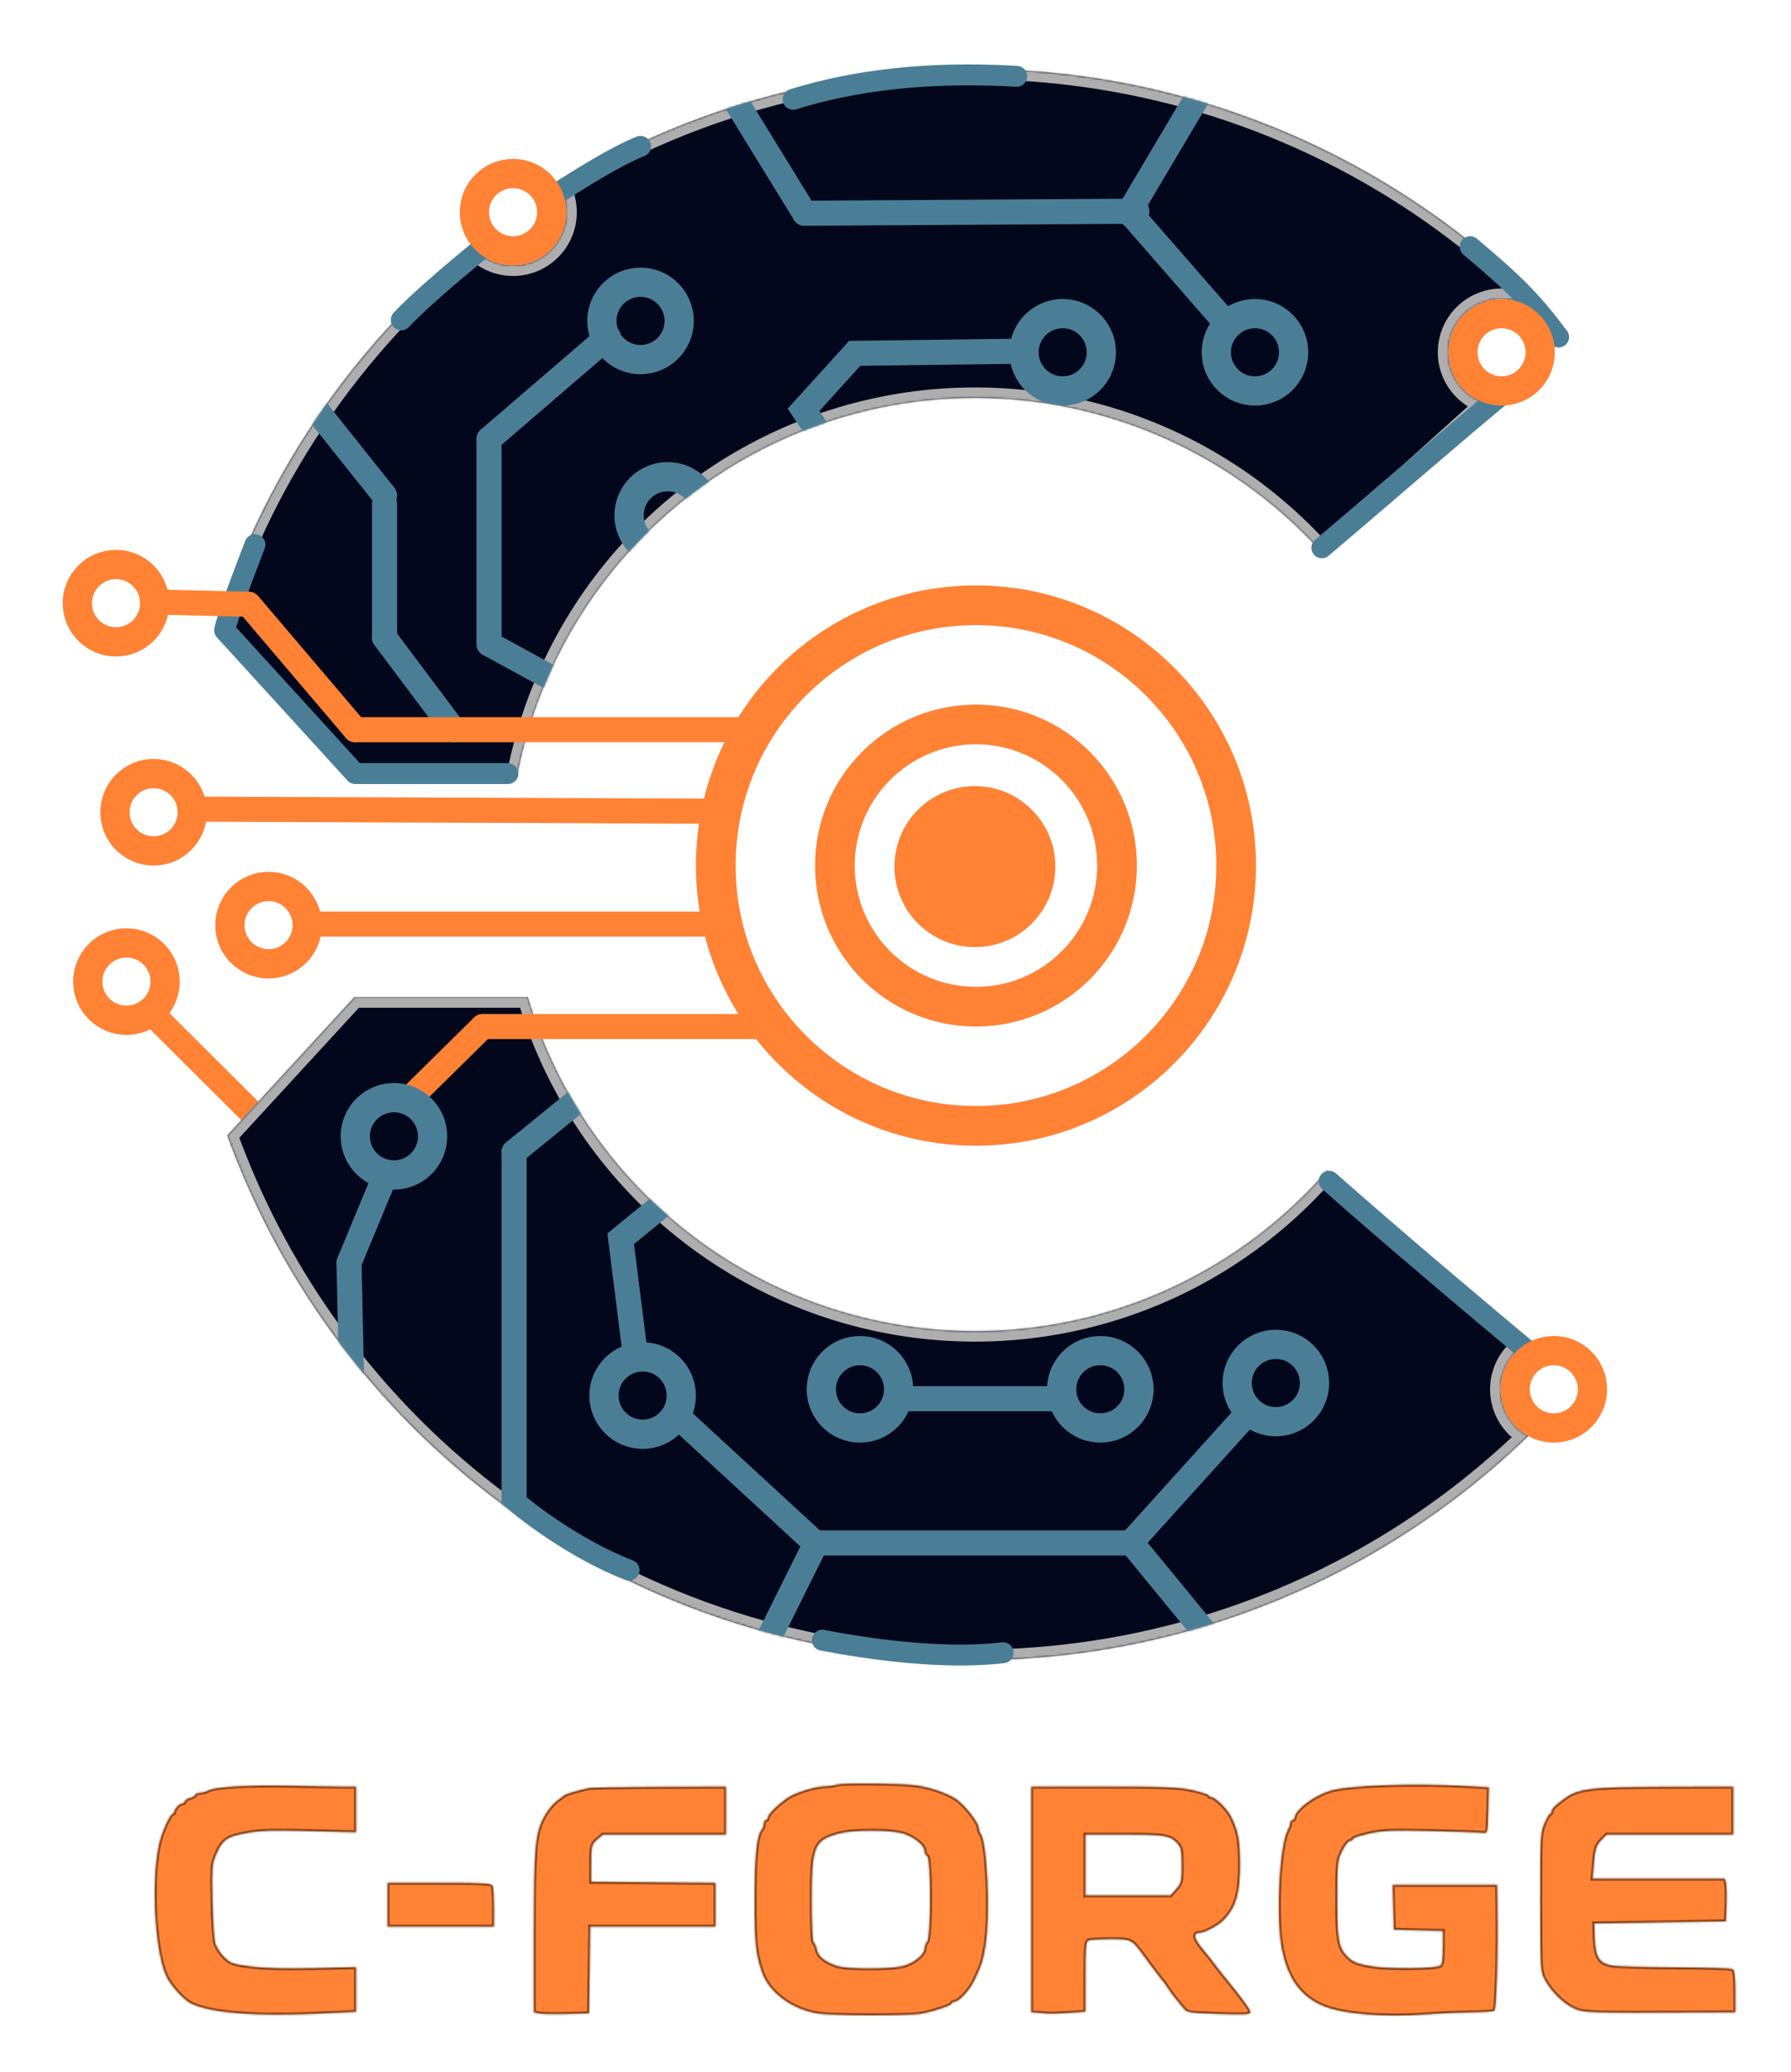 <svg width="857" height="991" viewBox="0 0 857 991" fill="none" xmlns="http://www.w3.org/2000/svg">
<g filter="url(#filter0_d_3279_3805)">
<g filter="url(#filter1_d_3279_3805)">
<path d="M67 475L114.928 522.707" stroke="#FF8235" stroke-width="12" stroke-linecap="round"/>
</g>
<mask id="path-2-inside-1_3279_3805" fill="white">
<path d="M242.56 467.001C249.412 490.091 259.993 512.053 274.015 531.974C300.095 569.025 336.834 597.261 379.349 612.93C421.199 628.353 466.694 630.879 509.968 620.209L512.026 619.691C555.913 608.426 595.332 584.07 625.044 549.862L720.355 632.645C712.952 637.108 708 645.226 708 654.501C708 664.131 713.339 672.513 721.218 676.851C673.887 722.683 615.314 755.579 551.136 772.053L549.382 772.498C475.672 791.045 398.095 787.093 326.652 761.148L324.952 760.526C252.475 733.815 189.844 685.678 145.384 622.515C125.84 594.749 110.215 564.657 98.78 533.089L159.532 467.001H242.56ZM318.571 48.892C390.557 20.886 469.363 15.451 544.512 33.311C619.661 51.172 687.595 91.481 739.283 148.88L733.603 153.994C731.475 142.06 721.046 133 708.5 133C694.417 133 683 144.417 683 158.5C683 170.118 690.77 179.92 701.396 182.996L622.393 254.142L620.964 252.57C591.304 220.257 552.779 197.399 510.204 186.851L508.141 186.351C464.059 175.874 417.832 179.062 375.605 195.49L373.63 196.269C332.249 212.824 296.755 241.396 271.74 278.322L270.558 280.086C253.829 305.295 242.481 333.52 237.041 363.001H159.532L92.918 291.41C103.774 256.195 119.746 222.549 140.495 191.602L141.507 190.101C162.459 159.171 187.725 131.678 216.375 108.365C221.048 113.66 227.883 117 235.5 117C249.583 117 261 105.583 261 91.5C261 86.978 259.821 82.731 257.756 79.049C276.488 67.572 296.263 57.689 316.886 49.553L318.571 48.892Z"/>
</mask>
<path d="M242.56 467.001C249.412 490.091 259.993 512.053 274.015 531.974C300.095 569.025 336.834 597.261 379.349 612.93C421.199 628.353 466.694 630.879 509.968 620.209L512.026 619.691C555.913 608.426 595.332 584.07 625.044 549.862L720.355 632.645C712.952 637.108 708 645.226 708 654.501C708 664.131 713.339 672.513 721.218 676.851C673.887 722.683 615.314 755.579 551.136 772.053L549.382 772.498C475.672 791.045 398.095 787.093 326.652 761.148L324.952 760.526C252.475 733.815 189.844 685.678 145.384 622.515C125.84 594.749 110.215 564.657 98.78 533.089L159.532 467.001H242.56ZM318.571 48.892C390.557 20.886 469.363 15.451 544.512 33.311C619.661 51.172 687.595 91.481 739.283 148.88L733.603 153.994C731.475 142.06 721.046 133 708.5 133C694.417 133 683 144.417 683 158.5C683 170.118 690.77 179.92 701.396 182.996L622.393 254.142L620.964 252.57C591.304 220.257 552.779 197.399 510.204 186.851L508.141 186.351C464.059 175.874 417.832 179.062 375.605 195.49L373.63 196.269C332.249 212.824 296.755 241.396 271.74 278.322L270.558 280.086C253.829 305.295 242.481 333.52 237.041 363.001H159.532L92.918 291.41C103.774 256.195 119.746 222.549 140.495 191.602L141.507 190.101C162.459 159.171 187.725 131.678 216.375 108.365C221.048 113.66 227.883 117 235.5 117C249.583 117 261 105.583 261 91.5C261 86.978 259.821 82.731 257.756 79.049C276.488 67.572 296.263 57.689 316.886 49.553L318.571 48.892Z" fill="#02071B"/>
<path d="M242.56 467.001L247.353 465.578L246.291 462.001H242.56V467.001ZM274.015 531.974L269.926 534.852L269.926 534.852L274.015 531.974ZM379.349 612.93L377.62 617.621L377.62 617.621L379.349 612.93ZM509.968 620.209L511.165 625.063L511.176 625.061L511.187 625.058L509.968 620.209ZM512.026 619.691L513.246 624.54L513.258 624.537L513.27 624.534L512.026 619.691ZM625.044 549.862L628.323 546.087L624.548 542.809L621.269 546.583L625.044 549.862ZM720.355 632.645L722.937 636.928L728.825 633.379L723.634 628.871L720.355 632.645ZM708 654.501L703 654.501L703 654.501L708 654.501ZM721.218 676.851L724.696 680.443L729.557 675.736L723.63 672.472L721.218 676.851ZM551.136 772.053L552.366 776.899L552.379 776.896L551.136 772.053ZM549.382 772.498L550.602 777.347L550.612 777.344L549.382 772.498ZM326.652 761.148L324.934 765.844L324.946 765.848L326.652 761.148ZM324.952 760.526L323.223 765.218L323.234 765.222L324.952 760.526ZM145.384 622.515L141.295 625.393L141.295 625.393L145.384 622.515ZM98.78 533.089L95.099 529.705L93.046 531.939L94.079 534.792L98.78 533.089ZM159.532 467.001V462.001H157.337L155.851 463.617L159.532 467.001ZM318.571 48.892L316.758 44.233L316.748 44.237L318.571 48.892ZM544.512 33.311L545.668 28.447L545.668 28.447L544.512 33.311ZM739.283 148.88L742.629 152.596L746.345 149.25L742.999 145.534L739.283 148.88ZM733.603 153.994L728.68 154.872L730.26 163.731L736.948 157.71L733.603 153.994ZM683 158.5L678 158.5V158.5H683ZM701.396 182.996L704.742 186.711L711.425 180.694L702.787 178.193L701.396 182.996ZM622.393 254.142L618.693 257.505L622.041 261.187L625.738 257.857L622.393 254.142ZM620.964 252.57L624.663 249.207L624.655 249.198L624.647 249.189L620.964 252.57ZM510.204 186.851L511.406 181.998L511.395 181.995L511.384 181.993L510.204 186.851ZM508.141 186.351L509.32 181.492L509.309 181.489L509.297 181.486L508.141 186.351ZM375.605 195.49L373.793 190.83L373.782 190.835L373.771 190.839L375.605 195.49ZM373.63 196.269L371.795 191.618L371.784 191.623L371.773 191.627L373.63 196.269ZM271.74 278.322L267.601 275.518L267.594 275.528L267.587 275.538L271.74 278.322ZM270.558 280.086L266.405 277.301L266.398 277.311L266.392 277.321L270.558 280.086ZM237.041 363.001V368.001H241.203L241.958 363.908L237.041 363.001ZM159.532 363.001L155.872 366.407L157.355 368.001H159.532V363.001ZM92.918 291.41L88.14 289.937L87.288 292.7L89.257 294.816L92.918 291.41ZM140.495 191.602L136.349 188.808L136.342 188.818L140.495 191.602ZM141.507 190.101L137.367 187.297L137.361 187.307L141.507 190.101ZM216.375 108.365L220.124 105.057L216.945 101.455L213.219 104.487L216.375 108.365ZM261 91.5L266 91.5L266 91.5L261 91.5ZM257.756 79.049L255.144 74.785L251.042 77.298L253.395 81.494L257.756 79.049ZM316.886 49.553L315.062 44.897L315.051 44.902L316.886 49.553ZM242.56 467.001L237.766 468.423C244.772 492.031 255.59 514.485 269.926 534.852L274.015 531.974L278.103 529.096C264.396 509.622 254.052 488.152 247.353 465.578L242.56 467.001ZM274.015 531.974L269.926 534.852C296.59 572.733 334.153 601.602 377.62 617.621L379.349 612.93L381.078 608.238C339.516 592.921 303.599 565.317 278.103 529.096L274.015 531.974ZM379.349 612.93L377.62 617.621C420.407 633.39 466.922 635.973 511.165 625.063L509.968 620.209L508.771 615.354C466.467 625.786 421.99 623.316 381.078 608.238L379.349 612.93ZM509.968 620.209L511.187 625.058L513.246 624.54L512.026 619.691L510.807 614.842L508.749 615.36L509.968 620.209ZM512.026 619.691L513.27 624.534C558.139 613.017 598.442 588.115 628.819 553.141L625.044 549.862L621.269 546.583C592.223 580.025 553.687 603.835 510.783 614.848L512.026 619.691ZM625.044 549.862L621.765 553.637L717.077 636.42L720.355 632.645L723.634 628.871L628.323 546.087L625.044 549.862ZM720.355 632.645L717.774 628.363C708.932 633.693 703 643.402 703 654.501H708H713C713 647.051 716.971 640.523 722.937 636.928L720.355 632.645ZM708 654.501L703 654.501C703 666.027 709.396 676.049 718.806 681.231L721.218 676.851L723.63 672.472C717.282 668.976 713 662.235 713 654.501L708 654.501ZM721.218 676.851L717.74 673.259C671.031 718.489 613.227 750.952 549.893 767.21L551.136 772.053L552.379 776.896C617.4 760.205 676.743 726.877 724.696 680.443L721.218 676.851ZM551.136 772.053L549.905 767.206L548.151 767.652L549.382 772.498L550.612 777.344L552.366 776.899L551.136 772.053ZM549.382 772.498L548.162 767.649C475.421 785.953 398.863 782.052 328.359 756.449L326.652 761.148L324.946 765.848C397.327 792.133 475.924 796.138 550.602 777.347L549.382 772.498ZM326.652 761.148L328.37 756.453L326.67 755.831L324.952 760.526L323.234 765.222L324.934 765.844L326.652 761.148ZM324.952 760.526L326.681 755.835C255.157 729.475 193.348 681.97 149.472 619.637L145.384 622.515L141.295 625.393C186.34 689.386 249.794 738.156 323.223 765.218L324.952 760.526ZM145.384 622.515L149.472 619.637C130.185 592.236 114.766 562.539 103.481 531.386L98.78 533.089L94.079 534.792C105.664 566.774 121.494 597.262 141.295 625.393L145.384 622.515ZM98.78 533.089L102.461 536.473L163.213 470.385L159.532 467.001L155.851 463.617L95.099 529.705L98.78 533.089ZM159.532 467.001V472.001H242.56V467.001V462.001H159.532V467.001ZM318.571 48.892L320.384 53.552C391.424 25.914 469.194 20.551 543.356 38.176L544.512 33.311L545.668 28.447C469.531 10.352 389.69 15.858 316.758 44.233L318.571 48.892ZM544.512 33.311L543.356 38.176C617.517 55.801 684.558 95.581 735.568 152.226L739.283 148.88L742.999 145.534C690.631 87.381 621.804 46.542 545.668 28.447L544.512 33.311ZM739.283 148.88L735.938 145.164L730.257 150.278L733.603 153.994L736.948 157.71L742.629 152.596L739.283 148.88ZM733.603 153.994L738.525 153.116C735.979 138.839 723.511 128 708.5 128V133V138C718.58 138 726.97 145.281 728.68 154.872L733.603 153.994ZM708.5 133V128C691.655 128 678 141.655 678 158.5L683 158.5L688 158.5C688 147.178 697.178 138 708.5 138V133ZM683 158.5H678C678 172.404 687.299 184.12 700.006 187.799L701.396 182.996L702.787 178.193C694.24 175.719 688 167.832 688 158.5H683ZM701.396 182.996L698.051 179.281L619.047 250.426L622.393 254.142L625.738 257.857L704.742 186.711L701.396 182.996ZM622.393 254.142L626.092 250.778L624.663 249.207L620.964 252.57L617.264 255.934L618.693 257.505L622.393 254.142ZM620.964 252.57L624.647 249.189C594.323 216.152 554.935 192.782 511.406 181.998L510.204 186.851L509.002 191.705C550.623 202.016 588.285 224.362 617.28 255.951L620.964 252.57ZM510.204 186.851L511.384 181.993L509.32 181.492L508.141 186.351L506.961 191.209L509.024 191.71L510.204 186.851ZM508.141 186.351L509.297 181.486C464.227 170.775 416.965 174.034 373.793 190.83L375.605 195.49L377.418 200.15C418.699 184.09 463.89 180.973 506.985 191.215L508.141 186.351ZM375.605 195.49L373.771 190.839L371.795 191.618L373.63 196.269L375.465 200.921L377.44 200.141L375.605 195.49ZM373.63 196.269L371.773 191.627C329.465 208.552 293.175 237.764 267.601 275.518L271.74 278.322L275.88 281.126C300.334 245.027 335.033 217.095 375.487 200.912L373.63 196.269ZM271.74 278.322L267.587 275.538L266.405 277.301L270.558 280.086L274.71 282.87L275.893 281.107L271.74 278.322ZM270.558 280.086L266.392 277.321C249.287 303.095 237.686 331.953 232.124 362.094L237.041 363.001L241.958 363.908C247.276 335.087 258.37 307.495 274.724 282.851L270.558 280.086ZM237.041 363.001V358.001H159.532V363.001V368.001H237.041V363.001ZM159.532 363.001L163.193 359.595L96.578 288.004L92.918 291.41L89.257 294.816L155.872 366.407L159.532 363.001ZM92.918 291.41L97.696 292.883C108.409 258.13 124.171 224.927 144.648 194.387L140.495 191.602L136.342 188.818C115.32 220.171 99.138 254.259 88.14 289.937L92.918 291.41ZM140.495 191.602L144.641 194.397L145.653 192.896L141.507 190.101L137.361 187.307L136.349 188.808L140.495 191.602ZM141.507 190.101L145.646 192.906C166.324 162.381 191.257 135.25 219.531 112.243L216.375 108.365L213.219 104.487C184.193 128.106 158.595 155.96 137.367 187.297L141.507 190.101ZM216.375 108.365L212.626 111.674C218.207 117.998 226.389 122 235.5 122V117V112C229.378 112 223.888 109.322 220.124 105.057L216.375 108.365ZM235.5 117V122C252.345 122 266 108.345 266 91.5H261H256C256 102.822 246.822 112 235.5 112V117ZM261 91.5L266 91.5C266 86.097 264.589 81.012 262.117 76.603L257.756 79.049L253.395 81.494C255.052 84.451 256 87.858 256 91.5L261 91.5ZM257.756 79.049L260.368 83.312C278.853 71.987 298.368 62.233 318.721 54.204L316.886 49.553L315.051 44.902C294.157 53.145 274.122 63.158 255.144 74.785L257.756 79.049ZM316.886 49.553L318.709 54.208L320.395 53.548L318.571 48.892L316.748 44.237L315.062 44.897L316.886 49.553Z" fill="#AEAEAE" mask="url(#path-2-inside-1_3279_3805)"/>
<mask id="mask0_3279_3805" style="mask-type:alpha" maskUnits="userSpaceOnUse" x="85" y="22" width="659" height="762">
<path d="M242.56 467.001C249.412 490.091 259.993 512.053 274.015 531.973C300.095 569.024 336.834 597.26 379.349 612.929C421.199 628.352 466.694 630.879 509.968 620.208L512.026 619.691C555.913 608.425 595.332 584.069 625.044 549.861L743.804 653.01C693.153 711.327 625.952 752.847 551.136 772.052L549.382 772.497C475.672 791.045 398.095 787.092 326.652 761.148L324.952 760.526C252.475 733.815 189.844 685.677 145.384 622.514C125.84 594.748 110.215 564.656 98.78 533.088L159.531 467.001H242.56ZM318.571 48.892C390.557 20.886 469.363 15.451 544.512 33.311C619.661 51.171 687.595 91.48 739.283 148.879L622.393 254.141L620.964 252.569C591.304 220.256 552.779 197.398 510.204 186.851L508.141 186.35C464.059 175.873 417.832 179.061 375.605 195.489L373.63 196.269C332.249 212.823 296.755 241.395 271.74 278.321L270.558 280.085C253.828 305.294 242.48 333.52 237.04 363.001H159.532V363L85 321.378C95.191 275.275 113.928 231.226 140.495 191.602L141.507 190.101C184.489 126.65 245.621 77.668 316.886 49.552L318.571 48.892Z" fill="black"/>
</mask>
<g mask="url(#mask0_3279_3805)">
<path d="M174 553L157 594" stroke="#497E96" stroke-width="12" stroke-linecap="round"/>
<path d="M284 502L236 541" stroke="#497E96" stroke-width="12" stroke-linecap="round"/>
<path d="M236 794L236 541" stroke="#497E96" stroke-width="12" stroke-linecap="round"/>
<path d="M160 731L157 594" stroke="#497E96" stroke-width="12" stroke-linecap="round"/>
<circle cx="296.5" cy="143.5" r="18.5" stroke="#497E96" stroke-width="14"/>
<circle cx="309.5" cy="236.5" r="18.5" stroke="#497E96" stroke-width="14"/>
<circle cx="498.5" cy="158.5" r="18.5" stroke="#497E96" stroke-width="14"/>
<circle cx="590.5" cy="158.5" r="18.5" stroke="#497E96" stroke-width="14"/>
<circle cx="297.5" cy="657.5" r="18.5" stroke="#497E96" stroke-width="14"/>
<circle cx="401.5" cy="654.5" r="18.5" stroke="#497E96" stroke-width="14"/>
<circle cx="516.5" cy="654.5" r="18.5" stroke="#497E96" stroke-width="14"/>
<circle cx="600.5" cy="651.5" r="18.5" stroke="#497E96" stroke-width="14"/>
<path d="M422 659H499" stroke="#497E96" stroke-width="12" stroke-linecap="round"/>
<path d="M317 670L380 728" stroke="#497E96" stroke-width="12" stroke-linecap="round"/>
<path d="M294 638L287.001 582.5L344.5 535.5" stroke="#497E96" stroke-width="12" stroke-linecap="round"/>
<path d="M587 666L531 728" stroke="#497E96" stroke-width="12" stroke-linecap="round"/>
<path d="M331 827.5L380.5 728H531.5L595.5 806" stroke="#497E96" stroke-width="12" stroke-linecap="round"/>
<path d="M388.501 207L374.5 186L399 159L477 158" stroke="#497E96" stroke-width="12" stroke-linecap="round"/>
<path d="M375 92L534 91.019" stroke="#497E96" stroke-width="12" stroke-linecap="round"/>
<path d="M530 91L578 146" stroke="#497E96" stroke-width="12" stroke-linecap="round"/>
<path d="M565 33L530 92" stroke="#497E96" stroke-width="12" stroke-linecap="round"/>
<path d="M335 27L375 92" stroke="#497E96" stroke-width="12" stroke-linecap="round"/>
<path d="M281 151L224 200" stroke="#497E96" stroke-width="12" stroke-linecap="round"/>
<path d="M224 298L224 200" stroke="#497E96" stroke-width="12" stroke-linecap="round"/>
<path d="M224 298L268 322" stroke="#497E96" stroke-width="12" stroke-linecap="round"/>
<path d="M174 295L207 339" stroke="#497E96" stroke-width="12" stroke-linecap="round"/>
<path d="M174 295V231" stroke="#497E96" stroke-width="12" stroke-linecap="round"/>
<path d="M111 148L174 227" stroke="#497E96" stroke-width="12" stroke-linecap="round"/>
</g>
<path d="M255 83.5C267.5 75.5 285 64.5 296.5 60" stroke="#497E96" stroke-width="10" stroke-linecap="round" stroke-linejoin="round"/>
<path d="M369.5 37.5C398.5 28.5 433.5 24 476.5 26.5" stroke="#497E96" stroke-width="10" stroke-linecap="round" stroke-linejoin="round"/>
<path d="M383.5 774.5C404 778.5 441 784 470 780.5" stroke="#497E96" stroke-width="10" stroke-linecap="round" stroke-linejoin="round"/>
<path d="M236 707.5C240.5 711.839 265 731 291 741" stroke="#497E96" stroke-width="10" stroke-linecap="round" stroke-linejoin="round"/>
<path d="M693.5 108C715.5 126.5 723.11 134.335 735.802 151.192" stroke="#497E96" stroke-width="10" stroke-linecap="round" stroke-linejoin="round"/>
<path d="M622.5 252C644.5 233.5 680 202.5 709.5 178" stroke="#497E96" stroke-width="10" stroke-linecap="round" stroke-linejoin="round"/>
<path d="M626 555C656.499 582 694.5 614 725 639.5" stroke="#497E96" stroke-width="10" stroke-linecap="round" stroke-linejoin="round"/>
<path d="M181.999 143C190 134.5 204.999 121.5 220.999 108.5" stroke="#497E96" stroke-width="10" stroke-linecap="round" stroke-linejoin="round"/>
<circle cx="457" cy="404" r="124.5" stroke="#FF8235" stroke-width="19"/>
<circle cx="457" cy="404" r="67.5" stroke="#FF8235" stroke-width="19"/>
<circle cx="456.5" cy="404.5" r="38.5" fill="#FF8235"/>
<circle cx="50.5" cy="459.5" r="18.5" stroke="#FF8235" stroke-width="14"/>
<circle cx="118.5" cy="432.5" r="18.5" stroke="#FF8235" stroke-width="14"/>
<circle cx="63.5" cy="378.5" r="18.5" stroke="#FF8235" stroke-width="14"/>
<circle cx="45.5" cy="278.5" r="18.5" stroke="#FF8235" stroke-width="14"/>
<circle cx="708.5" cy="158.5" r="18.5" stroke="#FF8235" stroke-width="14"/>
<circle cx="733.5" cy="654.5" r="18.5" stroke="#FF8235" stroke-width="14"/>
<circle cx="235.5" cy="91.5" r="18.5" stroke="#FF8235" stroke-width="14"/>
<path d="M233 360L160 360L97.5 291.5C97.5 291.5 97.5 288 112 250.5" stroke="#497E96" stroke-width="10" stroke-linecap="round" stroke-linejoin="round"/>
<path d="M80.906 377.001L335 378" stroke="#FF8235" stroke-width="12" stroke-linecap="round"/>
<path d="M137 432H335" stroke="#FF8235" stroke-width="12" stroke-linecap="round"/>
<path d="M221 481L358 481" stroke="#FF8235" stroke-width="12" stroke-linecap="round"/>
<path d="M187.638 513.88L221 481" stroke="#FF8235" stroke-width="12" stroke-linecap="round"/>
<path d="M67.147 278.002L108.146 279.002" stroke="#FF8235" stroke-width="12" stroke-linecap="round"/>
<path d="M109 279L160 339" stroke="#FF8235" stroke-width="12" stroke-linecap="round"/>
<path d="M160 339H350" stroke="#FF8235" stroke-width="12" stroke-linecap="round"/>
<circle cx="178.5" cy="533.5" r="18.5" stroke="#497E96" stroke-width="14"/>
<g filter="url(#filter2_d_3279_3805)">
<mask id="path-60-inside-2_3279_3805" fill="white">
<path fill-rule="evenodd" clip-rule="evenodd" d="M424.916 839.992C431.874 841.044 439.781 843.85 443.818 846.702C448.111 849.735 454.416 857.945 454.416 860.501C454.416 861.394 454.799 862.552 455.267 863.075C458.477 866.66 460.007 903.19 457.525 917.025C456.192 924.459 455.874 925.462 452.604 932.531C450.114 937.913 444.935 943.525 442.458 943.525C441.885 943.525 441.416 943.882 441.416 944.318C441.416 945.201 433.08 948.003 426.916 949.192C421.505 950.236 384.273 950.176 377.416 949.112C365.041 947.194 354.05 939.122 350.673 929.473C347.584 920.649 347.032 915.338 347.036 894.525C347.041 873.92 348.115 863.522 350.493 861.075C351.001 860.552 351.416 859.315 351.416 858.325C351.416 857.335 351.866 856.525 352.416 856.525C352.966 856.525 353.416 855.938 353.416 855.221C353.416 853.75 358.399 848.842 362.916 845.864C366.748 843.338 375.589 840.559 380.281 840.407C382.28 840.342 385.266 839.926 386.916 839.483C390.14 838.617 418.314 838.994 424.916 839.992ZM150.076 840.525H156.416V851.475V862.425L134.166 861.844C116.121 861.372 110.337 861.564 103.564 862.858C94.289 864.63 92.515 865.944 89.254 873.459C87.546 877.394 87.372 879.808 87.702 894.959C87.907 904.345 88.489 913.503 88.995 915.309C89.502 917.115 91.394 920.104 93.201 921.95C96.235 925.053 97.231 925.403 106.287 926.558C112.65 927.369 123.163 927.637 136.253 927.322L156.416 926.836V937.575V948.314L140.666 949.057C108.106 950.592 87.065 949.006 77.416 944.289C73.713 942.479 67.499 935.587 65.457 931.025C59.661 918.082 58.107 882.427 62.623 866.025C64.054 860.827 67.542 853.525 68.593 853.525C69.046 853.525 69.416 853.043 69.416 852.454C69.416 851.069 71.96 848.525 73.345 848.525C73.934 848.525 74.416 848.084 74.416 847.544C74.416 847.005 75.541 846.281 76.916 845.936C78.291 845.591 79.416 844.907 79.416 844.417C79.416 843.926 80.346 843.525 81.482 843.525C82.618 843.525 84.53 842.991 85.732 842.338C88.993 840.565 105.668 839.638 125.826 840.108C135.677 840.337 146.589 840.525 150.076 840.525ZM686.29 840.18L698.479 840.836L698.197 851.93C697.932 862.387 697.801 863.007 695.916 862.71C694.816 862.537 683.789 862.144 671.411 861.837C652.341 861.365 647.724 861.542 641.161 863.003C636.901 863.95 633.416 865.131 633.416 865.625C633.416 866.12 632.791 866.525 632.026 866.525C631.262 866.525 629.574 868.663 628.276 871.275C626.052 875.751 625.916 877.092 625.916 894.525C625.916 914.781 626.565 917.99 631.598 922.614C633.782 924.621 636.3 925.496 642.807 926.508C651.17 927.809 672.969 927.537 675.289 926.104C675.971 925.682 676.416 922.287 676.416 917.498V909.588L664.666 909.307L652.916 909.025L652.632 898.275L652.348 887.525H677.382H702.416L702.552 896.775C702.912 921.205 702.155 947.055 701.059 947.76C700.43 948.164 695.866 948.508 690.916 948.525C685.966 948.541 675.391 949.012 667.416 949.572C648.684 950.886 629.79 949.431 620.413 945.952C608.874 941.671 602.165 932.785 599.324 918.025C596.46 903.14 598.126 869.137 602.092 861.539C602.813 860.156 603.406 858.463 603.41 857.775C603.413 857.088 603.866 856.525 604.416 856.525C604.966 856.525 605.416 856.056 605.416 855.483C605.416 851.911 614.605 844.917 622.416 842.544C630.985 839.941 661.111 838.826 686.29 840.18ZM333.416 852.025V863.525H303.972H274.528L271.751 865.914C269.109 868.186 268.973 868.732 268.945 877.164L268.916 886.025L298.666 886.29L328.416 886.555V897.04V907.525H298.436H268.457L268.186 928.275L267.916 949.025L256.916 949.316C250.866 949.476 244.903 949.355 243.666 949.047L241.416 948.487V910.256C241.416 868.609 242.026 862.279 246.832 854.079C248.252 851.655 250.652 848.743 252.165 847.609C253.678 846.475 255.366 845.181 255.916 844.734C256.817 844.001 262.655 842.269 267.916 841.174C269.016 840.944 284.204 840.705 301.666 840.641L333.416 840.525V852.025ZM556.666 842.222C560.929 843.174 564.416 844.307 564.416 844.739C564.416 845.171 565.006 845.525 565.726 845.525C567.44 845.525 573.179 851.167 574.952 854.594C578.447 861.353 579.387 866.213 579.387 877.525C579.387 891.792 577.439 898.383 571.416 904.49C568.806 907.137 562.363 910.525 559.941 910.525C557.231 910.525 557.269 912.643 560.044 916.318C561.584 918.357 563.31 920.513 563.88 921.11C564.45 921.707 565.816 923.442 566.916 924.967C568.016 926.492 569.895 928.929 571.091 930.382C579.495 940.59 584.393 947.224 584.403 948.411C584.414 949.553 581.747 949.711 569.246 949.31C554.711 948.843 553.996 948.722 552.17 946.424C551.122 945.105 549.431 943.047 548.413 941.852C547.395 940.656 545.753 938.406 544.762 936.852C543.772 935.297 542.697 933.8 542.372 933.525C542.048 933.25 539.787 930.325 537.349 927.026C534.911 923.726 532.466 920.42 531.916 919.68C527.534 913.783 526.931 913.525 517.543 913.525C512.613 913.525 507.868 913.798 506.998 914.132C505.642 914.652 505.416 917.138 505.416 931.494V948.25L497.166 948.841C492.628 949.166 487.791 949.285 486.416 949.106C485.041 948.927 482.903 948.723 481.666 948.653L479.416 948.525V894.525V840.525L514.166 840.508C543.514 840.493 550.121 840.76 556.666 842.222ZM815.416 852.025V863.525H785.103H754.79L752.107 866.325C749.844 868.688 749.322 870.329 748.773 876.825L748.123 884.525H779.75H811.378L811.943 886.778C812.255 888.018 812.376 892.63 812.213 897.028L811.916 905.025L780.416 905.525L748.916 906.025L749.139 912.824C749.451 922.357 751.287 925.166 757.84 926.14C760.632 926.555 774.391 926.923 788.416 926.96C802.441 926.996 814.479 927.389 815.166 927.834C816.028 928.392 816.416 931.729 816.416 938.584V948.525L800.166 948.603C744.791 948.87 743.682 948.832 738.894 946.514C733.753 944.026 728.413 938.746 725.224 932.999C723.078 929.132 723.017 928.133 722.967 896.025C722.919 865.208 723.048 862.711 724.916 858.279C726.016 855.668 727.254 853.531 727.666 853.529C728.078 853.527 728.416 853.043 728.416 852.454C728.416 851.173 729.743 849.823 734.416 846.353C741.142 841.358 746.857 840.676 782.666 840.597L815.416 840.525V852.025ZM387.299 863.039C375.562 866.256 374.416 869.098 374.416 894.986C374.416 905.776 374.826 914.661 375.339 914.977C375.847 915.291 376.561 916.908 376.926 918.57C377.636 921.805 380.666 924.271 386.371 926.259C390.997 927.872 411.987 927.889 418.152 926.286C423.366 924.93 428.416 920.756 428.416 917.802C428.416 916.77 428.971 915.37 429.648 914.693C431.427 912.914 431.443 874.368 429.666 873.775C428.979 873.546 428.416 872.557 428.416 871.578C428.416 868.784 423.816 864.886 418.447 863.13C412.506 861.187 394.25 861.133 387.299 863.039ZM505.416 878.025V892.525H525.751H546.085L548.751 889.534C551.185 886.802 551.416 885.82 551.416 878.222C551.416 871.157 551.1 869.563 549.32 867.652C545.888 863.968 543.152 863.525 523.851 863.525H505.416V878.025ZM221.809 888.107C222.143 888.977 222.416 893.702 222.416 898.607V907.525H196.916H171.416V897.025V886.525H196.309C218.086 886.525 221.278 886.723 221.809 888.107Z"/>
</mask>
<path fill-rule="evenodd" clip-rule="evenodd" d="M424.916 839.992C431.874 841.044 439.781 843.85 443.818 846.702C448.111 849.735 454.416 857.945 454.416 860.501C454.416 861.394 454.799 862.552 455.267 863.075C458.477 866.66 460.007 903.19 457.525 917.025C456.192 924.459 455.874 925.462 452.604 932.531C450.114 937.913 444.935 943.525 442.458 943.525C441.885 943.525 441.416 943.882 441.416 944.318C441.416 945.201 433.08 948.003 426.916 949.192C421.505 950.236 384.273 950.176 377.416 949.112C365.041 947.194 354.05 939.122 350.673 929.473C347.584 920.649 347.032 915.338 347.036 894.525C347.041 873.92 348.115 863.522 350.493 861.075C351.001 860.552 351.416 859.315 351.416 858.325C351.416 857.335 351.866 856.525 352.416 856.525C352.966 856.525 353.416 855.938 353.416 855.221C353.416 853.75 358.399 848.842 362.916 845.864C366.748 843.338 375.589 840.559 380.281 840.407C382.28 840.342 385.266 839.926 386.916 839.483C390.14 838.617 418.314 838.994 424.916 839.992ZM150.076 840.525H156.416V851.475V862.425L134.166 861.844C116.121 861.372 110.337 861.564 103.564 862.858C94.289 864.63 92.515 865.944 89.254 873.459C87.546 877.394 87.372 879.808 87.702 894.959C87.907 904.345 88.489 913.503 88.995 915.309C89.502 917.115 91.394 920.104 93.201 921.95C96.235 925.053 97.231 925.403 106.287 926.558C112.65 927.369 123.163 927.637 136.253 927.322L156.416 926.836V937.575V948.314L140.666 949.057C108.106 950.592 87.065 949.006 77.416 944.289C73.713 942.479 67.499 935.587 65.457 931.025C59.661 918.082 58.107 882.427 62.623 866.025C64.054 860.827 67.542 853.525 68.593 853.525C69.046 853.525 69.416 853.043 69.416 852.454C69.416 851.069 71.96 848.525 73.345 848.525C73.934 848.525 74.416 848.084 74.416 847.544C74.416 847.005 75.541 846.281 76.916 845.936C78.291 845.591 79.416 844.907 79.416 844.417C79.416 843.926 80.346 843.525 81.482 843.525C82.618 843.525 84.53 842.991 85.732 842.338C88.993 840.565 105.668 839.638 125.826 840.108C135.677 840.337 146.589 840.525 150.076 840.525ZM686.29 840.18L698.479 840.836L698.197 851.93C697.932 862.387 697.801 863.007 695.916 862.71C694.816 862.537 683.789 862.144 671.411 861.837C652.341 861.365 647.724 861.542 641.161 863.003C636.901 863.95 633.416 865.131 633.416 865.625C633.416 866.12 632.791 866.525 632.026 866.525C631.262 866.525 629.574 868.663 628.276 871.275C626.052 875.751 625.916 877.092 625.916 894.525C625.916 914.781 626.565 917.99 631.598 922.614C633.782 924.621 636.3 925.496 642.807 926.508C651.17 927.809 672.969 927.537 675.289 926.104C675.971 925.682 676.416 922.287 676.416 917.498V909.588L664.666 909.307L652.916 909.025L652.632 898.275L652.348 887.525H677.382H702.416L702.552 896.775C702.912 921.205 702.155 947.055 701.059 947.76C700.43 948.164 695.866 948.508 690.916 948.525C685.966 948.541 675.391 949.012 667.416 949.572C648.684 950.886 629.79 949.431 620.413 945.952C608.874 941.671 602.165 932.785 599.324 918.025C596.46 903.14 598.126 869.137 602.092 861.539C602.813 860.156 603.406 858.463 603.41 857.775C603.413 857.088 603.866 856.525 604.416 856.525C604.966 856.525 605.416 856.056 605.416 855.483C605.416 851.911 614.605 844.917 622.416 842.544C630.985 839.941 661.111 838.826 686.29 840.18ZM333.416 852.025V863.525H303.972H274.528L271.751 865.914C269.109 868.186 268.973 868.732 268.945 877.164L268.916 886.025L298.666 886.29L328.416 886.555V897.04V907.525H298.436H268.457L268.186 928.275L267.916 949.025L256.916 949.316C250.866 949.476 244.903 949.355 243.666 949.047L241.416 948.487V910.256C241.416 868.609 242.026 862.279 246.832 854.079C248.252 851.655 250.652 848.743 252.165 847.609C253.678 846.475 255.366 845.181 255.916 844.734C256.817 844.001 262.655 842.269 267.916 841.174C269.016 840.944 284.204 840.705 301.666 840.641L333.416 840.525V852.025ZM556.666 842.222C560.929 843.174 564.416 844.307 564.416 844.739C564.416 845.171 565.006 845.525 565.726 845.525C567.44 845.525 573.179 851.167 574.952 854.594C578.447 861.353 579.387 866.213 579.387 877.525C579.387 891.792 577.439 898.383 571.416 904.49C568.806 907.137 562.363 910.525 559.941 910.525C557.231 910.525 557.269 912.643 560.044 916.318C561.584 918.357 563.31 920.513 563.88 921.11C564.45 921.707 565.816 923.442 566.916 924.967C568.016 926.492 569.895 928.929 571.091 930.382C579.495 940.59 584.393 947.224 584.403 948.411C584.414 949.553 581.747 949.711 569.246 949.31C554.711 948.843 553.996 948.722 552.17 946.424C551.122 945.105 549.431 943.047 548.413 941.852C547.395 940.656 545.753 938.406 544.762 936.852C543.772 935.297 542.697 933.8 542.372 933.525C542.048 933.25 539.787 930.325 537.349 927.026C534.911 923.726 532.466 920.42 531.916 919.68C527.534 913.783 526.931 913.525 517.543 913.525C512.613 913.525 507.868 913.798 506.998 914.132C505.642 914.652 505.416 917.138 505.416 931.494V948.25L497.166 948.841C492.628 949.166 487.791 949.285 486.416 949.106C485.041 948.927 482.903 948.723 481.666 948.653L479.416 948.525V894.525V840.525L514.166 840.508C543.514 840.493 550.121 840.76 556.666 842.222ZM815.416 852.025V863.525H785.103H754.79L752.107 866.325C749.844 868.688 749.322 870.329 748.773 876.825L748.123 884.525H779.75H811.378L811.943 886.778C812.255 888.018 812.376 892.63 812.213 897.028L811.916 905.025L780.416 905.525L748.916 906.025L749.139 912.824C749.451 922.357 751.287 925.166 757.84 926.14C760.632 926.555 774.391 926.923 788.416 926.96C802.441 926.996 814.479 927.389 815.166 927.834C816.028 928.392 816.416 931.729 816.416 938.584V948.525L800.166 948.603C744.791 948.87 743.682 948.832 738.894 946.514C733.753 944.026 728.413 938.746 725.224 932.999C723.078 929.132 723.017 928.133 722.967 896.025C722.919 865.208 723.048 862.711 724.916 858.279C726.016 855.668 727.254 853.531 727.666 853.529C728.078 853.527 728.416 853.043 728.416 852.454C728.416 851.173 729.743 849.823 734.416 846.353C741.142 841.358 746.857 840.676 782.666 840.597L815.416 840.525V852.025ZM387.299 863.039C375.562 866.256 374.416 869.098 374.416 894.986C374.416 905.776 374.826 914.661 375.339 914.977C375.847 915.291 376.561 916.908 376.926 918.57C377.636 921.805 380.666 924.271 386.371 926.259C390.997 927.872 411.987 927.889 418.152 926.286C423.366 924.93 428.416 920.756 428.416 917.802C428.416 916.77 428.971 915.37 429.648 914.693C431.427 912.914 431.443 874.368 429.666 873.775C428.979 873.546 428.416 872.557 428.416 871.578C428.416 868.784 423.816 864.886 418.447 863.13C412.506 861.187 394.25 861.133 387.299 863.039ZM505.416 878.025V892.525H525.751H546.085L548.751 889.534C551.185 886.802 551.416 885.82 551.416 878.222C551.416 871.157 551.1 869.563 549.32 867.652C545.888 863.968 543.152 863.525 523.851 863.525H505.416V878.025ZM221.809 888.107C222.143 888.977 222.416 893.702 222.416 898.607V907.525H196.916H171.416V897.025V886.525H196.309C218.086 886.525 221.278 886.723 221.809 888.107Z" fill="#FF8235"/>
<path fill-rule="evenodd" clip-rule="evenodd" d="M424.916 839.992C431.874 841.044 439.781 843.85 443.818 846.702C448.111 849.735 454.416 857.945 454.416 860.501C454.416 861.394 454.799 862.552 455.267 863.075C458.477 866.66 460.007 903.19 457.525 917.025C456.192 924.459 455.874 925.462 452.604 932.531C450.114 937.913 444.935 943.525 442.458 943.525C441.885 943.525 441.416 943.882 441.416 944.318C441.416 945.201 433.08 948.003 426.916 949.192C421.505 950.236 384.273 950.176 377.416 949.112C365.041 947.194 354.05 939.122 350.673 929.473C347.584 920.649 347.032 915.338 347.036 894.525C347.041 873.92 348.115 863.522 350.493 861.075C351.001 860.552 351.416 859.315 351.416 858.325C351.416 857.335 351.866 856.525 352.416 856.525C352.966 856.525 353.416 855.938 353.416 855.221C353.416 853.75 358.399 848.842 362.916 845.864C366.748 843.338 375.589 840.559 380.281 840.407C382.28 840.342 385.266 839.926 386.916 839.483C390.14 838.617 418.314 838.994 424.916 839.992ZM150.076 840.525H156.416V851.475V862.425L134.166 861.844C116.121 861.372 110.337 861.564 103.564 862.858C94.289 864.63 92.515 865.944 89.254 873.459C87.546 877.394 87.372 879.808 87.702 894.959C87.907 904.345 88.489 913.503 88.995 915.309C89.502 917.115 91.394 920.104 93.201 921.95C96.235 925.053 97.231 925.403 106.287 926.558C112.65 927.369 123.163 927.637 136.253 927.322L156.416 926.836V937.575V948.314L140.666 949.057C108.106 950.592 87.065 949.006 77.416 944.289C73.713 942.479 67.499 935.587 65.457 931.025C59.661 918.082 58.107 882.427 62.623 866.025C64.054 860.827 67.542 853.525 68.593 853.525C69.046 853.525 69.416 853.043 69.416 852.454C69.416 851.069 71.96 848.525 73.345 848.525C73.934 848.525 74.416 848.084 74.416 847.544C74.416 847.005 75.541 846.281 76.916 845.936C78.291 845.591 79.416 844.907 79.416 844.417C79.416 843.926 80.346 843.525 81.482 843.525C82.618 843.525 84.53 842.991 85.732 842.338C88.993 840.565 105.668 839.638 125.826 840.108C135.677 840.337 146.589 840.525 150.076 840.525ZM686.29 840.18L698.479 840.836L698.197 851.93C697.932 862.387 697.801 863.007 695.916 862.71C694.816 862.537 683.789 862.144 671.411 861.837C652.341 861.365 647.724 861.542 641.161 863.003C636.901 863.95 633.416 865.131 633.416 865.625C633.416 866.12 632.791 866.525 632.026 866.525C631.262 866.525 629.574 868.663 628.276 871.275C626.052 875.751 625.916 877.092 625.916 894.525C625.916 914.781 626.565 917.99 631.598 922.614C633.782 924.621 636.3 925.496 642.807 926.508C651.17 927.809 672.969 927.537 675.289 926.104C675.971 925.682 676.416 922.287 676.416 917.498V909.588L664.666 909.307L652.916 909.025L652.632 898.275L652.348 887.525H677.382H702.416L702.552 896.775C702.912 921.205 702.155 947.055 701.059 947.76C700.43 948.164 695.866 948.508 690.916 948.525C685.966 948.541 675.391 949.012 667.416 949.572C648.684 950.886 629.79 949.431 620.413 945.952C608.874 941.671 602.165 932.785 599.324 918.025C596.46 903.14 598.126 869.137 602.092 861.539C602.813 860.156 603.406 858.463 603.41 857.775C603.413 857.088 603.866 856.525 604.416 856.525C604.966 856.525 605.416 856.056 605.416 855.483C605.416 851.911 614.605 844.917 622.416 842.544C630.985 839.941 661.111 838.826 686.29 840.18ZM333.416 852.025V863.525H303.972H274.528L271.751 865.914C269.109 868.186 268.973 868.732 268.945 877.164L268.916 886.025L298.666 886.29L328.416 886.555V897.04V907.525H298.436H268.457L268.186 928.275L267.916 949.025L256.916 949.316C250.866 949.476 244.903 949.355 243.666 949.047L241.416 948.487V910.256C241.416 868.609 242.026 862.279 246.832 854.079C248.252 851.655 250.652 848.743 252.165 847.609C253.678 846.475 255.366 845.181 255.916 844.734C256.817 844.001 262.655 842.269 267.916 841.174C269.016 840.944 284.204 840.705 301.666 840.641L333.416 840.525V852.025ZM556.666 842.222C560.929 843.174 564.416 844.307 564.416 844.739C564.416 845.171 565.006 845.525 565.726 845.525C567.44 845.525 573.179 851.167 574.952 854.594C578.447 861.353 579.387 866.213 579.387 877.525C579.387 891.792 577.439 898.383 571.416 904.49C568.806 907.137 562.363 910.525 559.941 910.525C557.231 910.525 557.269 912.643 560.044 916.318C561.584 918.357 563.31 920.513 563.88 921.11C564.45 921.707 565.816 923.442 566.916 924.967C568.016 926.492 569.895 928.929 571.091 930.382C579.495 940.59 584.393 947.224 584.403 948.411C584.414 949.553 581.747 949.711 569.246 949.31C554.711 948.843 553.996 948.722 552.17 946.424C551.122 945.105 549.431 943.047 548.413 941.852C547.395 940.656 545.753 938.406 544.762 936.852C543.772 935.297 542.697 933.8 542.372 933.525C542.048 933.25 539.787 930.325 537.349 927.026C534.911 923.726 532.466 920.42 531.916 919.68C527.534 913.783 526.931 913.525 517.543 913.525C512.613 913.525 507.868 913.798 506.998 914.132C505.642 914.652 505.416 917.138 505.416 931.494V948.25L497.166 948.841C492.628 949.166 487.791 949.285 486.416 949.106C485.041 948.927 482.903 948.723 481.666 948.653L479.416 948.525V894.525V840.525L514.166 840.508C543.514 840.493 550.121 840.76 556.666 842.222ZM815.416 852.025V863.525H785.103H754.79L752.107 866.325C749.844 868.688 749.322 870.329 748.773 876.825L748.123 884.525H779.75H811.378L811.943 886.778C812.255 888.018 812.376 892.63 812.213 897.028L811.916 905.025L780.416 905.525L748.916 906.025L749.139 912.824C749.451 922.357 751.287 925.166 757.84 926.14C760.632 926.555 774.391 926.923 788.416 926.96C802.441 926.996 814.479 927.389 815.166 927.834C816.028 928.392 816.416 931.729 816.416 938.584V948.525L800.166 948.603C744.791 948.87 743.682 948.832 738.894 946.514C733.753 944.026 728.413 938.746 725.224 932.999C723.078 929.132 723.017 928.133 722.967 896.025C722.919 865.208 723.048 862.711 724.916 858.279C726.016 855.668 727.254 853.531 727.666 853.529C728.078 853.527 728.416 853.043 728.416 852.454C728.416 851.173 729.743 849.823 734.416 846.353C741.142 841.358 746.857 840.676 782.666 840.597L815.416 840.525V852.025ZM387.299 863.039C375.562 866.256 374.416 869.098 374.416 894.986C374.416 905.776 374.826 914.661 375.339 914.977C375.847 915.291 376.561 916.908 376.926 918.57C377.636 921.805 380.666 924.271 386.371 926.259C390.997 927.872 411.987 927.889 418.152 926.286C423.366 924.93 428.416 920.756 428.416 917.802C428.416 916.77 428.971 915.37 429.648 914.693C431.427 912.914 431.443 874.368 429.666 873.775C428.979 873.546 428.416 872.557 428.416 871.578C428.416 868.784 423.816 864.886 418.447 863.13C412.506 861.187 394.25 861.133 387.299 863.039ZM505.416 878.025V892.525H525.751H546.085L548.751 889.534C551.185 886.802 551.416 885.82 551.416 878.222C551.416 871.157 551.1 869.563 549.32 867.652C545.888 863.968 543.152 863.525 523.851 863.525H505.416V878.025ZM221.809 888.107C222.143 888.977 222.416 893.702 222.416 898.607V907.525H196.916H171.416V897.025V886.525H196.309C218.086 886.525 221.278 886.723 221.809 888.107Z" stroke="black" stroke-opacity="0.5" stroke-width="2" mask="url(#path-60-inside-2_3279_3805)"/>
</g>
</g>
<defs>
<filter id="filter0_d_3279_3805" x="0" y="0.815" width="877" height="989.235" filterUnits="userSpaceOnUse" color-interpolation-filters="sRGB">
<feFlood flood-opacity="0" result="BackgroundImageFix"/>
<feColorMatrix in="SourceAlpha" type="matrix" values="0 0 0 0 0 0 0 0 0 0 0 0 0 0 0 0 0 0 127 0" result="hardAlpha"/>
<feOffset dx="10" dy="10"/>
<feGaussianBlur stdDeviation="15"/>
<feComposite in2="hardAlpha" operator="out"/>
<feColorMatrix type="matrix" values="0 0 0 0 1 0 0 0 0 1 0 0 0 0 1 0 0 0 0.5 0"/>
<feBlend mode="normal" in2="BackgroundImageFix" result="effect1_dropShadow_3279_3805"/>
<feBlend mode="normal" in="SourceGraphic" in2="effect1_dropShadow_3279_3805" result="shape"/>
</filter>
<filter id="filter1_d_3279_3805" x="57" y="469" width="67.928" height="67.707" filterUnits="userSpaceOnUse" color-interpolation-filters="sRGB">
<feFlood flood-opacity="0" result="BackgroundImageFix"/>
<feColorMatrix in="SourceAlpha" type="matrix" values="0 0 0 0 0 0 0 0 0 0 0 0 0 0 0 0 0 0 127 0" result="hardAlpha"/>
<feOffset dy="4"/>
<feGaussianBlur stdDeviation="2"/>
<feComposite in2="hardAlpha" operator="out"/>
<feColorMatrix type="matrix" values="0 0 0 0 0 0 0 0 0 0 0 0 0 0 0 0 0 0 0.25 0"/>
<feBlend mode="normal" in2="BackgroundImageFix" result="effect1_dropShadow_3279_3805"/>
<feBlend mode="normal" in="SourceGraphic" in2="effect1_dropShadow_3279_3805" result="shape"/>
</filter>
<filter id="filter2_d_3279_3805" x="56.3" y="835.3" width="771.816" height="126.45" filterUnits="userSpaceOnUse" color-interpolation-filters="sRGB">
<feFlood flood-opacity="0" result="BackgroundImageFix"/>
<feColorMatrix in="SourceAlpha" type="matrix" values="0 0 0 0 0 0 0 0 0 0 0 0 0 0 0 0 0 0 127 0" result="hardAlpha"/>
<feOffset dx="4" dy="4"/>
<feGaussianBlur stdDeviation="3.85"/>
<feComposite in2="hardAlpha" operator="out"/>
<feColorMatrix type="matrix" values="0 0 0 0 0 0 0 0 0 0 0 0 0 0 0 0 0 0 0.25 0"/>
<feBlend mode="normal" in2="BackgroundImageFix" result="effect1_dropShadow_3279_3805"/>
<feBlend mode="normal" in="SourceGraphic" in2="effect1_dropShadow_3279_3805" result="shape"/>
</filter>
</defs>
</svg>
